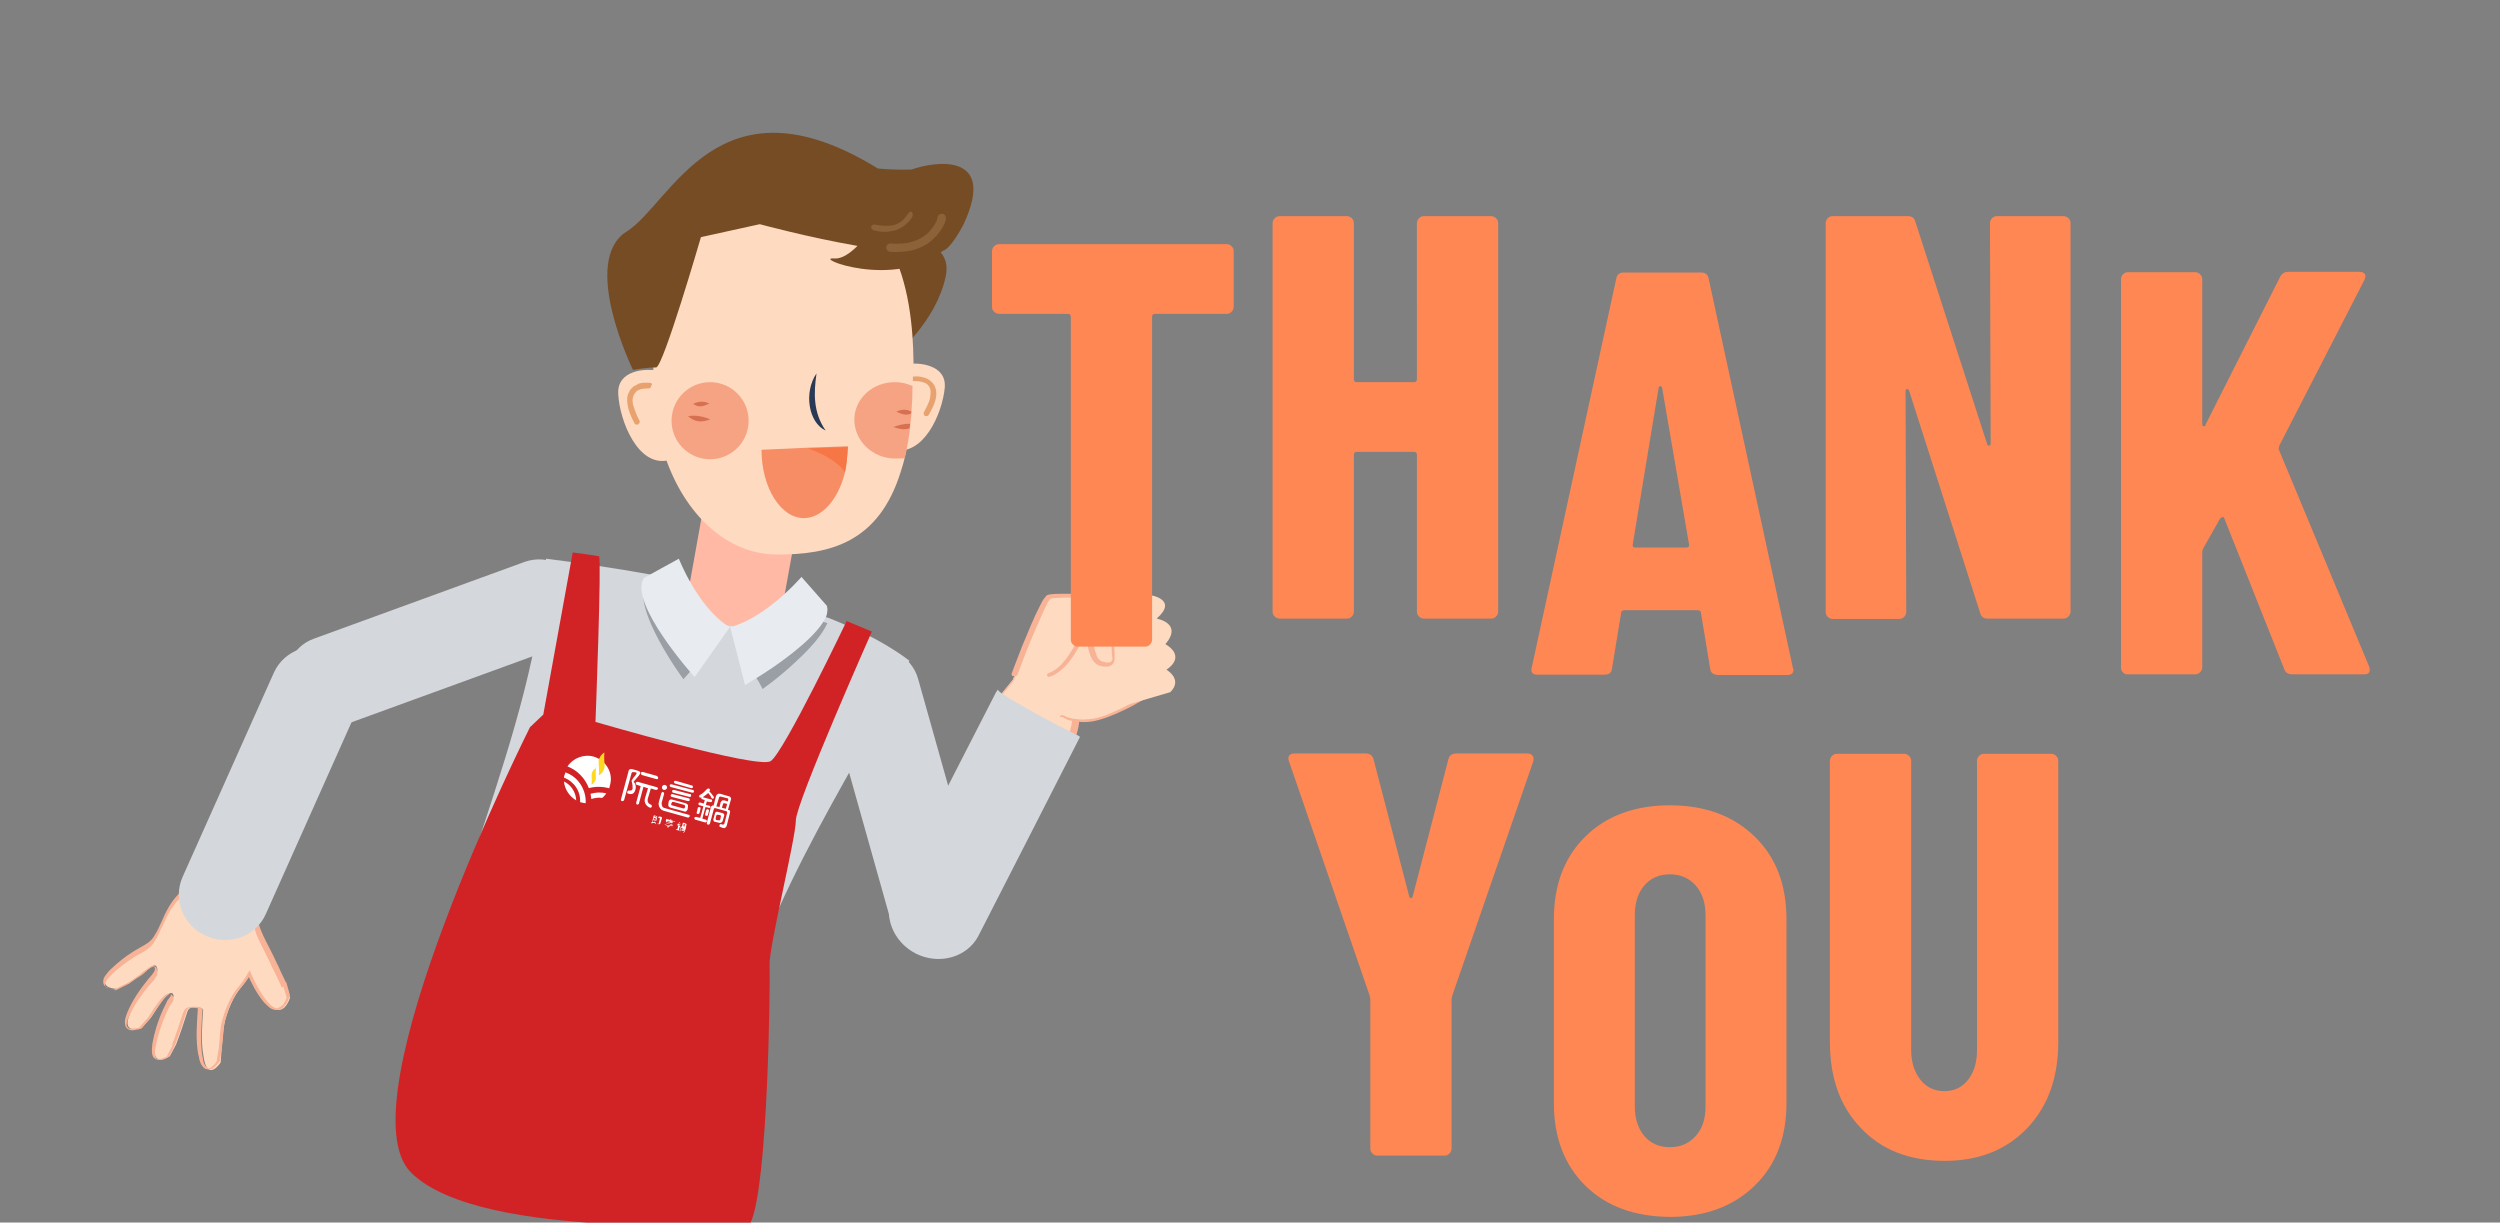 <?xml version="1.0" encoding="utf-8"?>
<!-- Generator: Adobe Illustrator 21.1.0, SVG Export Plug-In . SVG Version: 6.00 Build 0)  -->
<svg version="1.1" id="圖層_1" xmlns="http://www.w3.org/2000/svg" xmlns:xlink="http://www.w3.org/1999/xlink" x="0px" y="0px"
	 viewBox="0 0 713.7 349" style="enable-background:new 0 0 713.7 349;" xml:space="preserve">
<rect x="0" y="0" width="713.7" height="349" fill="#808080" stroke="none"/>
<style type="text/css">
	.st0{fill:#FDDAC0;}
	.st1{fill:#F8B295;}
	.st2{fill:#D4D7DB;}
	.st3{fill:#E8A26F;}
	.st4{fill:#FFB9A4;}
	.st5{fill:#B9BCC1;}
	.st6{fill:#9A9FA6;}
	.st7{fill:#981A1C;}
	.st8{fill:#B9887C;}
	.st9{fill:#E8EBF0;}
	.st10{fill:#754C24;}
	.st11{fill:#F6A383;}
	.st12{fill:#D67051;}
	.st13{fill:#F68D65;}
	.st14{fill:#F67645;}
	.st15{fill:#8C6239;}
	.st16{fill:#2A3954;}
	.st17{fill:#D12325;}
	.st18{display:none;fill:#FDA625;}
	.st19{fill:#FF8754;}
	.st20{fill:#FFFFFF;}
	.st21{fill:#FED821;}
</style>
<g id="栝鍣_1">
</g>
<g id="栝鍣_2">
</g>
<g>
	<g>
		<path class="st0" d="M81.4,281.1c-0.8-1.7-1.6-3.2-2.3-4.9c-0.7-1.3-1.2-2.6-1.9-3.9c-1-2-2.3-4.3-3.1-6.5c-0.9-2.3-1-4.8-2.2-6.9
			c-1.7-3-4.1-5.6-4.1-5.6c-2.5-2.5-6.5-3.1-9.6-2.1c-3.5,1.1-6.4,3.5-8.5,6.3c-2.3,3.1-3.4,7-5.5,10.3c-1.5,2.2-3.7,2.9-5.7,4.3
			c-2.5,1.5-4.9,3.2-6.8,5.3c-4.7,4.8,1.6,4.9,1.6,4.9l3.5-1.7c1.2-0.9,2.5-1.8,3.8-2.6c0.7-0.4,3-2.9,3.9-2.3
			c0.1,0.1,0.2,0.2,0.2,0.3c0.9,1.7-1.1,3.2-2,4.5c-2.2,2.7-4.4,5.7-5.6,8.9c-2.7,6.3,3.4,4,3.4,4l2.5-2.8c0.8-0.9,5.4-9.3,6.5-6.6
			c0.3,0.7-0.7,1.6-1,2.2c-0.4,0.9-0.8,1.7-1.2,2.5c-1.3,3.1-2.6,6.4-3.1,9.7c-1,6.7,4.3,3.1,4.3,3.1l1.8-3.4
			c1.2-3.1,2.2-6.2,3.2-9.3c0.3-0.9,1-1.2,1.9-1.3c0.3,0,2.2,0.1,2.5,0.6c0,0.1,0,0.1,0.1,0.2c-0.3,4.5-0.7,8.8,0.1,13.3
			c1.1,7.6,4.9,1.7,4.9,1.7l0.3-4.3c0.3-2.6,0.3-5.1,1-7.8c0.9-3.2,2.3-6.7,4.5-9.3c0.9-1.1,1.8-2.3,2.7-3.8
			c1.1,2.7,2.7,5.7,4.8,8.2c4.6,5.3,6.5-1.5,6.5-1.5L81.4,281.1z"/>
		<path class="st1" d="M81.4,281.1l0.4-0.3c-0.8-1.7-1.6-3.2-2.3-4.9c-0.7-1.3-1.2-2.6-1.9-3.9c-1-2.1-2.3-4.3-3.1-6.4
			c-0.4-1-0.8-2.2-1-3.5c-0.2-1.2-0.7-2.3-1.2-3.6c-0.9-1.6-1.9-3-2.8-4c-0.4-0.6-0.8-0.9-1.1-1.2c-0.2-0.2-0.2-0.3-0.3-0.3v-0.1
			l0,0l0,0l0,0l0,0l0,0l-0.3,0.3l0.3-0.3c-1.1-1.2-2.6-1.9-4.1-2.3c-1.6-0.4-3.2-0.4-4.7-0.2c-0.4,0-0.9,0.2-1.3,0.3
			c-3.6,1.1-6.5,3.6-8.7,6.5c-1.2,1.7-2.1,3.4-2.8,5.1c-0.8,1.8-1.6,3.6-2.6,5.1c-0.6,1-1.5,1.7-2.5,2.3c-1,0.6-2,1.1-3.1,1.8
			c-2.5,1.5-4.8,3.4-6.9,5.4c-0.7,0.7-1.2,1.5-1.6,2c-0.3,0.6-0.4,1.2-0.3,1.7c0.1,0.6,0.4,1,0.9,1.2c0.6,0.4,1.3,0.7,1.9,0.7
			c0.6,0,1.1,0.1,1.1,0.1h-0.1l3.6-1.8l0,0c1.2-0.9,2.5-1.8,3.8-2.6c0.2-0.2,0.3-0.3,0.7-0.6c0.3-0.3,0.8-0.8,1.3-1.1
			c0.2-0.2,0.4-0.3,0.7-0.4c0.2-0.1,0.4-0.1,0.6-0.2h0.1l0,0l0,0l0,0l0,0l0,0l0,0l0,0c0,0,0,0,0,0.1s0.1,0.3,0.1,0.4
			c0.1,0.2,0,0.4-0.1,0.8c-0.1,0.3-0.6,0.9-0.9,1.3s-0.8,0.9-1.1,1.3c-2.2,2.7-4.3,5.8-5.7,9.1c-0.6,1.5-0.9,2.6-0.7,3.4
			c0,0.4,0.2,0.9,0.4,1.1c0.3,0.4,0.9,0.7,1.3,0.7c0.4,0.1,1,0,1.3-0.1c0.7-0.1,1.2-0.2,1.3-0.3h0.3l2.6-3l0,0
			c0.1-0.1,0.2-0.3,0.4-0.6c0.6-0.9,1.5-2.3,2.6-3.8c0.4-0.8,1-1.3,1.5-1.8c0.3-0.2,0.4-0.3,0.7-0.6c0.2-0.2,0.3-0.2,0.4-0.2
			c0.1,0,0.1,0,0.1,0s0,0.1,0.2,0.2v0.1c0,0,0,0.1,0,0.2c-0.1,0.1-0.2,0.4-0.4,0.6c-0.1,0.3-0.4,0.4-0.6,0.8
			c-0.4,0.9-0.8,1.7-1.2,2.5c-1.5,3.2-2.5,6.5-3.1,9.8l0,0c-0.1,1.1-0.2,1.9-0.1,2.7c0,0.4,0.2,0.8,0.3,1.1c0.3,0.4,0.7,0.7,1.1,0.8
			c0.3,0.1,0.9,0.1,1.2,0.1c0.7-0.1,1.2-0.3,1.6-0.6c0.4-0.2,0.7-0.4,0.7-0.4l0,0l1.8-3.6l0,0c1.2-3.1,2.2-6.2,3.2-9.4
			c0.1-0.3,0.2-0.6,0.4-0.6c0.2-0.2,0.4-0.2,0.7-0.3c0.1,0,0.2-0.1,0.3,0c0.1,0,0.2,0,0.4,0c0.3,0,0.8,0.1,1.1,0.1
			c0.1,0.1,0.2,0,0.3,0.1l0,0l0,0l0.1-0.1h-0.1l0,0l0.1-0.1h-0.1l0.2-0.2l-0.2,0.1v0.1l0.2-0.2l-0.2,0.1l0.2-0.1l-0.2,0.1v0.1
			l0.2-0.1l-0.2,0.1h0.1h-0.1l0,0h0.1h-0.1l0,0l0,0c-0.3,4.5-0.7,8.9,0.1,13.4c0,0.1,0,0.1,0.1,0.2c0.2,1.6,0.7,2.7,1.2,3.2
			c0.2,0.3,0.6,0.6,0.9,0.7c0.3,0.1,0.7,0.1,1,0.1c0.4,0,0.9-0.2,1.1-0.4c0.4-0.3,0.9-0.8,1.2-1.2c0.3-0.3,0.6-0.7,0.6-0.7l0.1-0.1
			l0.6-4.4c0.4-2.7,0.3-5.3,1-7.8c0.9-3.1,2.2-6.5,4.5-8.9l0,0c1-1.1,1.9-2.5,2.7-3.9l-0.4-0.2l-0.6,0.2c1.1,2.7,2.7,5.8,4.8,8.3
			c0.8,0.8,1.5,1.5,2.1,1.8c0.7,0.3,1.3,0.4,1.9,0.3c0.7-0.1,1.2-0.3,1.6-0.9c0.7-0.6,1.1-1.3,1.3-2c0.3-0.6,0.3-1.1,0.4-1.1
			l0.1-0.1l-1.1-3.9l0,0L81.4,281.1l-0.6,0.2l1.1,3.7l0.6-0.2l-0.6-0.2l0,0c0,0.1-0.2,0.8-0.7,1.6c-0.2,0.4-0.4,0.8-0.9,1
			c-0.2,0.3-0.7,0.4-1,0.6s-0.7,0-1.2-0.3c-0.6-0.3-1-0.7-1.8-1.6c-1.9-2.3-3.5-5.4-4.6-7.9l-0.4-1l-0.6,1c-0.8,1.3-1.7,2.7-2.6,3.7
			l0.3,0.3l-0.3-0.3c-2.3,2.7-3.7,6.2-4.6,9.4c-0.8,2.7-0.7,5.3-1,7.9l-0.7,4.3l0.4,0.1l-0.4-0.3l0,0c-0.1,0.1-0.4,0.6-0.8,1
			c-0.2,0.2-0.4,0.3-0.7,0.6c-0.2,0.2-0.4,0.3-0.6,0.3s-0.2,0-0.3,0c-0.1-0.1-0.4-0.3-0.8-0.8s-0.6-1.2-0.7-2.3c0-0.1,0-0.1-0.1-0.2
			c-0.7-4.3-0.3-8.7,0-13.2c0-0.1,0.1-0.1,0-0.3c0-0.1,0-0.1-0.1-0.2c-0.1-0.2-0.2-0.3-0.3-0.3c-0.2-0.2-0.4-0.2-0.7-0.2
			c-0.3-0.1-0.8-0.1-1.1-0.1s-0.6,0-0.8,0c-0.1,0-0.3,0-0.6,0.1c-0.4,0-0.9,0.2-1.1,0.4c-0.4,0.2-0.6,0.7-0.8,1.2
			c-1,3.1-2.1,6.3-3.2,9.3l0.6,0.2l-0.4-0.2l-1.8,3.4l0.4,0.2l-0.2-0.4l0,0c0,0-0.3,0.2-0.7,0.3c-0.4,0.2-0.8,0.3-1.2,0.4
			c-0.4,0-0.7,0-1,0c-0.1-0.1-0.2-0.2-0.3-0.3c-0.1-0.2-0.1-0.4-0.2-0.8c-0.1-0.6-0.1-1.2,0.1-2.2l0,0c0.6-3.4,1.7-6.6,3-9.6
			c0.3-0.8,0.8-1.7,1.1-2.3c0.1-0.1,0.2-0.2,0.2-0.3c0.2-0.2,0.4-0.4,0.6-0.8c0.1-0.1,0.1-0.3,0.2-0.6c0.1-0.1,0.1-0.3,0-0.6
			c0-0.1-0.1-0.2-0.1-0.3c-0.1-0.3-0.3-0.4-0.6-0.7c-0.3-0.1-0.6-0.2-0.8-0.1c-0.3,0.1-0.7,0.2-0.9,0.4c-0.4,0.3-1.1,1-1.6,1.7
			c-0.8,1-1.6,2.1-2.2,3.2c-0.3,0.4-0.7,0.9-0.9,1.3c-0.1,0.1-0.2,0.3-0.3,0.4s-0.2,0.2-0.2,0.2l0,0l-2.5,2.8l0.3,0.3l-0.2-0.6l0,0
			c-0.1,0-0.6,0.2-1.1,0.2c-0.4,0-1,0.1-1.5,0c-0.2,0-0.3-0.1-0.4-0.3c-0.1-0.1-0.2-0.3-0.3-0.4c-0.1-0.6,0-1.5,0.7-2.8
			c1.3-3.1,3.4-6,5.6-8.7c0.3-0.4,1-1,1.6-1.8c0.2-0.3,0.4-0.8,0.7-1.1c0.1-0.3,0.2-0.9,0.1-1.3c-0.1-0.2-0.1-0.4-0.2-0.8
			c0-0.1-0.2-0.3-0.3-0.4s-0.3-0.1-0.4-0.2c-0.1-0.1-0.2,0-0.4,0c-0.3,0.1-0.8,0.2-1,0.4c-0.4,0.3-1.1,0.7-1.6,1.1
			c-0.2,0.2-0.4,0.3-0.7,0.6c-0.2,0.2-0.3,0.2-0.3,0.3c-1.2,0.9-2.5,1.8-3.8,2.6l0.2,0.4l-0.3-0.4l-3.5,1.7l0.3,0.4v-0.4l0,0
			c-0.1,0-0.8,0-1.5-0.2c-0.3-0.1-0.7-0.2-1-0.4c-0.3-0.1-0.3-0.3-0.4-0.6s-0.1-0.6,0.2-1c0.2-0.4,0.7-1,1.3-1.7
			c1.9-2,4.4-3.8,6.7-5.3c1-0.7,2.1-1.1,3.1-1.8c1-0.7,2-1.3,2.8-2.7c1.1-1.7,1.8-3.6,2.7-5.3c0.8-1.8,1.6-3.5,2.8-5
			c2-2.8,4.8-5.1,8.2-6c0.3-0.1,0.8-0.2,1.2-0.2c1.3-0.2,2.9-0.2,4.3,0.1c1.5,0.3,2.7,1,3.6,2l0,0l0,0l0.3-0.3l-0.3,0.3l0,0l0.3-0.3
			l-0.3,0.3l0,0c0.2,0.2,2.5,2.6,4.1,5.5c0.6,1,0.9,2.1,1.2,3.2c0.3,1.1,0.6,2.5,1,3.6c0.9,2.3,2.1,4.4,3.1,6.5
			c0.7,1.3,1.2,2.6,1.9,3.9c0.8,1.7,1.6,3.2,2.3,4.9L81.4,281.1l-0.6,0.2L81.4,281.1z"/>
		<path class="st2" d="M259.6,188.6c-4.3-3.2-9.3-6.2-14.9-8.7c-2.5-1.2-5.3-2.3-7.9-3.4c-0.3-0.1-0.8-0.3-1.2-0.4
			c-0.2,0-0.4-0.2-0.7-0.2c-0.6-0.2-1.1-0.3-1.6-0.6c-0.3-0.1-0.7-0.2-1.1-0.3c-0.4-0.2-0.9-0.3-1.3-0.6c-0.1,0-0.1-0.1-0.2,0
			c-2-0.7-2.6-0.9-4.6-1.5c-0.2,0-0.3-0.1-0.7-0.1c-0.1,0-0.1-0.1-0.2,0c-0.2,0-0.3-0.1-0.7-0.1c-2.3-0.7-4.8-1.3-7.2-2
			c-0.1-0.1-0.3-0.1-0.6-0.2c-0.9-0.2-1.7-0.4-2.6-0.6c-0.8-0.2-1.6-0.4-2.3-0.6c-0.7-0.1-1.5-0.3-2-0.6c-0.9-0.2-1.9-0.4-2.8-0.7
			c-0.7-0.1-1.1-0.3-1.8-0.3c-1-0.2-2-0.6-3-0.7c-0.4-0.1-1.1-0.2-1.7-0.3c-1-0.2-2.1-0.4-3.1-0.7c-0.4-0.1-1.1-0.2-1.7-0.3
			c-1-0.1-2-0.4-3-0.6c-0.7-0.1-1.2-0.2-1.9-0.3c-0.4-0.1-1-0.2-1.7-0.3c-1-0.1-2-0.3-2.9-0.4l0,0c-11.1-2-21.6-3.5-30.3-4.6
			c-2.9,50.7-31.8,100.2-36.6,150.8c30.8-1.7,56,29.8,86.8,25.7c-5.8-44.3,25.1-95.2,41.8-125.2C251.3,204,255.4,196.9,259.6,188.6"
			/>
		<path class="st0" d="M261.2,103.8c0,0,9.2-0.2,8.5,7s-6,19.6-14.8,17.6c0,0-0.6-1.1,0.1-1.9c0.7-0.9,4.4-22.7,4.4-22.7H261.2z"/>
		<path class="st3" d="M260.8,108.8l-0.1-0.2L260.8,108.8L260.8,108.8l-0.1-0.2L260.8,108.8c0,0,1.1-0.1,2.3,0.2
			c0.6,0.2,1.1,0.3,1.6,0.7c0.3,0.3,0.8,0.8,0.9,1.5c0.1,0.6,0.1,1.3-0.1,2.5c-0.2,1-0.8,2.2-1.7,3.9c-0.2,0.4-0.1,0.9,0.2,1.1
			c0.4,0.2,0.9,0.1,1.1-0.2c0.9-1.6,1.6-3,1.9-4.1s0.4-2.2,0.2-3.1c-0.2-1.1-0.8-1.9-1.5-2.5c-1-0.9-2.2-1.1-3.2-1.3
			c-1-0.1-1.7,0-1.8,0c-0.4,0-0.8,0.4-0.8,1C260.1,108.5,260.4,108.8,260.8,108.8L260.8,108.8z"/>
		<polyline class="st4" points="195.1,176.6 222,180.7 228.1,147.2 201.1,143.2 195.1,176.6 		"/>
		<path class="st5" d="M192.7,162.5l-4,1.8c0.1,0,0.2,0,0.3,0c0.4,0.1,1,0.1,1.7,0.3c0.7,0.1,1.2,0.2,1.9,0.3c0.4,0.1,1,0.1,1.5,0.2
			C193.3,163.7,192.7,162.5,192.7,162.5"/>
		<path class="st6" d="M188.7,164.3l-4.3,1.9c-4.4,7.3,10.7,27.7,10.7,27.7l4-4.5l-0.2-1.1l5.5-4.7l1.9-2.1l0,0
			c-1.6-1-2.9-2.3-4.3-3.8l-6.9-1l1.3-6.9c-1-1.7-1.8-3.2-2.3-4.5c-0.4-0.1-1-0.1-1.5-0.2c-0.7-0.1-1.2-0.2-1.9-0.3
			c-0.4-0.1-1-0.2-1.7-0.3C188.9,164.3,188.8,164.3,188.7,164.3"/>
		<polyline class="st7" points="204.5,183.7 199,188.4 199.2,189.5 204.5,183.7 		"/>
		<path class="st6" d="M207.4,180.3l-1,1.1l0,0C206.6,181.4,207,180.9,207.4,180.3 M208.4,179.1c-0.2,0.1-0.6,0.7-1,1.1l0,0
			L208.4,179.1C208.5,179,208.5,179,208.4,179.1"/>
		<path class="st8" d="M196.4,169.7l-1.3,6.9l6.9,1C199.8,175.1,197.9,172.3,196.4,169.7"/>
		<path class="st9" d="M193.8,159.5c0,0,5.1,13.1,13.5,18.9c0.3,0.2,0.8,0.4,1.1,0.6l-10.1,14.3c0,0-19-21.1-14.5-28.3L193.8,159.5z
			"/>
		<path class="st5" d="M230.4,168.2c0,0-1.8,2.1-4.6,4.7c0.1,0,0.1,0.1,0.2,0c2.1,0.7,2.7,0.8,4.6,1.5c0.1,0,0.1,0.1,0.2,0
			c0.4,0.2,0.9,0.3,1.3,0.6c0.3,0.1,0.7,0.2,1.1,0.3c0.6,0.2,1.1,0.3,1.6,0.6c0.2,0,0.4,0.2,0.7,0.2l0.1,0.1c0.4-1,0.6-1.8,0.6-2.7
			L230.4,168.2"/>
		<path class="st6" d="M225.8,172.9c-0.4,0.3-0.9,0.8-1.3,1.2c-0.4,0.3-0.9,0.8-1.5,1.2l-1,5.3l-5.5-0.8c-1.3,0.8-2.8,1.5-4.3,1.9
			h0.2l2.8,10.5l0,0l0.7,1.3l0.6,0.9l1.2,2.3c0,0,5-3.5,9.8-8.1c3.7-3.4,7.2-7.3,8.7-10.7c-0.3-0.1-0.8-0.3-1.2-0.4
			c0.3-0.4,0.6-1,0.7-1.5l-0.1-0.1c-0.2,0-0.4-0.2-0.7-0.2c-0.6-0.2-1.1-0.3-1.6-0.6c-0.3-0.1-0.7-0.2-1.1-0.3
			c-0.4-0.2-0.9-0.3-1.3-0.6c-0.1,0-0.1-0.1-0.2,0c-2-0.7-2.6-0.9-4.6-1.5C226,172.9,225.8,172.9,225.8,172.9"/>
		<path class="st7" d="M212.3,181.8c-0.3,0.1-0.7,0.2-1.1,0.3c-0.2,0.1-0.4,0.1-0.7,0.2c-0.2,0.1-0.3,0-0.6,0.1l5.4,10.1l0,0
			l-2.8-10.5L212.3,181.8"/>
		<path class="st8" d="M222.9,175.3c-2,1.6-4.1,3.1-6.5,4.5l5.5,0.8L222.9,175.3"/>
		<path class="st9" d="M235,177.6c-3.7,5.8-13.8,12.8-19.1,16c-2,1.2-3.2,2-3.2,2l-4.3-16.8c0.4,0.1,0.8,0,1.2-0.1
			c3.7-1.2,7.4-3.5,10.5-5.9c5.1-3.9,8.7-8.1,8.7-8.1l7.3,8.3c0,0.1,0.1,0.3,0,0.4C236.4,174.8,235.9,176.3,235,177.6z"/>
		<path class="st10" d="M251.7,68.5c0,0,20.9-2.6,18.3,10.3c-2.6,12.8-14.2,22.4-14.2,22.4L251.7,68.5z"/>
		<path class="st0" d="M260.6,107.3c0,1,0,2,0,2.9c-0.1,2.7-0.1,5-0.3,7.3c-0.1,0.1,0,0.3-0.1,0.4c-0.1,1-0.2,1.9-0.3,2.9
			c0,0.3,0,0.6-0.1,0.9c0,0.1,0,0.2,0,0.3c-0.4,3.1-0.9,5.9-1.5,8.5c-0.3,1.5-0.7,2.7-1.1,4c-6.3,20.5-20.4,23.9-35.6,23.8
			c-14.1-0.1-26.1-11.4-31.7-27.9c-1.7-4.9-2.9-10.3-3.2-16c-0.2-2.8-0.3-5.7-0.2-8.6c1.1-28.7,18.6-51.9,39.2-51.7
			c33.4,0.3,35.2,35.7,35.1,52.5C260.5,107.1,260.6,107.2,260.6,107.3z"/>
		<path class="st11" d="M260.2,117.5c0.2-2.3,0.3-4.7,0.3-7.3c-1.6-0.7-3.2-1.1-4.9-1.1c-6.4-0.1-11.7,4.7-11.7,10.7
			s5.1,11,11.5,11.1c0.7,0,2.1,0,2.9-0.1c0.6-2.6,1.1-5.5,1.5-8.5c0-0.1,0-0.2,0-0.3c0-0.2,0-0.6,0.1-0.9c0.1-1,0.2-1.9,0.3-2.9
			V117.5z"/>
		<path class="st12" d="M259.8,121c0,0.3,0,0.6-0.1,0.9c0,0.1,0,0.2,0,0.3c-1.6,0.7-3.1,0.2-4.7-0.3
			C256.5,121.4,258.1,120.9,259.8,121z"/>
		<path class="st12" d="M260.2,117.5c-1.2-0.6-2.5-0.8-4.3,0c1.7,0.9,3,1.1,4.1,0.6L260.2,117.5z"/>
		<path class="st10" d="M260.2,48.4c-3.2,0.1-6.6,0-9.6-0.3c-45.6-28.1-58.9,10-71.7,18c-13.4,8.4,1.8,39.5,1.8,39.5
			s4.6-0.8,6.6-0.7c2,0,12.8-37.2,12.8-37.2l16.8-3.7c0,0,14,3.8,27.9,6.2c-2.2,2.2-4.5,3.7-6.5,3.6c-7-0.6,17,9.1,30.9-2.2
			c2.1-0.6,5.1-6,5.9-7.6C284.7,43.4,267,46,260.2,48.4z"/>
		<path class="st13" d="M241.2,134.9c-1.8,7.4-6.3,12.8-11.4,13c-6.7,0.3-12.4-8.5-12.4-19.5l13.3-0.6l11.4-0.4
			C241.9,130.1,241.7,132.7,241.2,134.9z"/>
		<path class="st14" d="M241.2,134.9c-1.9-3.2-6.8-5.6-10.6-6.9l11.4-0.4C241.9,130.1,241.7,132.7,241.2,134.9z"/>
		<path class="st15" d="M267.6,62.1l0.7,0.1L267.6,62.1L267.6,62.1l0.7,0.1L267.6,62.1c0,0,0,0.1,0,0.2c-0.1,0.7-0.8,2.1-2.1,3.6
			c-1.3,1.5-3.5,2.9-6.7,3.5c-1.2,0.1-2.8,0.3-4.5,0.1c-0.7,0-1.2,0.4-1.3,1.1c0,0.7,0.4,1.2,1.1,1.3c1.9,0.1,3.6,0,5-0.2
			c2.2-0.3,4-1.1,5.5-2c2.1-1.5,3.5-3.1,4.4-4.6c0.8-1.5,1.1-2.5,1-2.6c0.1-0.7-0.2-1.3-0.9-1.5C268.3,61,267.7,61.4,267.6,62.1
			L267.6,62.1z"/>
		<path class="st15" d="M259.3,60.9l0.4,0.2L259.3,60.9L259.3,60.9l0.4,0.2L259.3,60.9L259.3,60.9c-0.1,0.1-0.6,0.9-1.3,1.7
			c-0.8,0.8-2,1.6-3.7,1.8c-1.2,0.1-2.7,0.1-4.6-0.3c-0.3-0.1-0.9,0.2-1,0.6c-0.1,0.3,0.2,0.9,0.6,1c2,0.6,3.7,0.6,5.1,0.3
			c2.2-0.3,3.8-1.5,4.8-2.5s1.5-1.9,1.3-2c0.2-0.4,0-0.8-0.3-1.1C260,60.3,259.6,60.5,259.3,60.9L259.3,60.9z"/>
		
			<ellipse transform="matrix(1.301253e-02 -1 1 1.301253e-02 79.977 321.24)" class="st11" cx="202.7" cy="120.1" rx="11" ry="11"/>
		<path class="st12" d="M202.8,119.7c-1.9-0.7-3.8-1.3-6.4-0.9C198.7,120.8,200.7,120.5,202.8,119.7z"/>
		<path class="st12" d="M197.9,115.3c1.5,1.1,2.7,0.8,4.6-0.1C200.6,114.3,199.1,114.7,197.9,115.3z"/>
		<path class="st16" d="M233.1,106.6c-3.7,5.4-2.3,14.1,2.6,16.3C232.1,117.7,232.3,112.2,233.1,106.6z"/>
		<path class="st0" d="M185.2,105.6c0,0-9.2-0.4-8.7,7c0.4,7.5,5.6,20.8,14.3,18.8c0,0,0.6-1.1,0-2c-0.6-1-3.8-23.8-3.8-23.8
			L185.2,105.6z"/>
		<path class="st3" d="M185.6,109.3c0,0-1.1-0.1-2.3,0c-0.6,0.1-1.1,0.2-1.6,0.6c-0.8,0.3-1.7,1-2.1,2c-0.6,1-0.7,2.2-0.4,3.8
			c0.2,1.5,0.9,3.1,1.9,5.1c0.2,0.4,0.8,0.6,1.1,0.3c0.4-0.2,0.6-0.8,0.3-1.1c-1-1.9-1.5-3.6-1.8-4.6c-0.2-0.9-0.1-1.5,0-2
			c0.2-0.8,0.6-1.2,1-1.7c0.4-0.3,1.1-0.6,1.7-0.7c0.4,0,1-0.1,1.2-0.1c0.1,0,0.3,0,0.3,0h0.1l0,0l0,0v-0.3v0.3l0,0v-0.3v0.3
			c0.4,0.1,0.9-0.2,0.9-0.8C186.4,109.7,186,109.3,185.6,109.3L185.6,109.3z"/>
		<path class="st2" d="M236.9,201l17.3,61.5c1.9,6.7,9.1,10.5,16,8.5s11.1-9.1,9.2-15.7l-17.3-61.5c-1.9-6.7-9.1-10.5-16-8.5
			C239.3,187.3,235.1,194.3,236.9,201"/>
		<path class="st2" d="M149.8,160.4l-60.1,21.9c-6.6,2.3-9.8,9.8-7.3,16.6s9.7,10.3,16.3,7.9l60.1-21.9c6.6-2.3,9.8-9.8,7.3-16.6
			C163.6,161.6,156.3,158.1,149.8,160.4"/>
		<path class="st17" d="M163.5,157.7c0,0,6.6,0.9,7.5,1.1c0.8,0.3-1,47.3-1,47.3s46.2,13.5,50,11.2c3.8-2.5,21.7-40,21.7-40l7.2,3
			c0,0-21.7,48.9-21.7,53.9s-7.7,36.1-7.5,41.2c0.2,5-0.4,62.9-5.4,73.6c0,0-77.1,5.7-97-14.3c-19.8-20,34-127.1,34-127.1l3.8-3.6
			L163.5,157.7z"/>
		<path class="st2" d="M78.2,192l-26.1,58.4c-2.8,6.4,0.2,13.9,6.8,16.8s14.2,0.1,17-6.3l26.1-58.4c2.8-6.4-0.2-13.9-6.8-16.8
			C88.8,182.9,81.1,185.6,78.2,192"/>
		<path class="st0" d="M284.5,201.2c5.4,3.8,11.5,6.5,17.3,9.3c1.7,0.8,1.9,1.5,3.5,2.2l0.3-0.7c3.9-8.8,1-12.8-5.3-16.3
			c-6.2-3.7-7.3-10.3-11.2-1.6l-5.7,7C283.6,201.2,284.2,201.1,284.5,201.2z"/>
		<path class="st1" d="M284.5,201.2l-0.3,0.4c5.5,3.9,11.5,6.5,17.4,9.4c0.8,0.3,1.1,0.7,1.7,1c0.4,0.3,1,0.8,1.8,1.2l0.6,0.3
			l0.6-1.2c1.6-3.6,2.1-6.4,1.7-8.8c-0.3-1.8-1.2-3.4-2.3-4.7c-1.2-1.3-2.8-2.5-4.7-3.6c-2-1.1-3.5-2.7-4.7-3.9
			c-0.7-0.6-1.2-1.1-1.7-1.6c-0.3-0.1-0.6-0.4-0.9-0.4c-0.3-0.1-0.7-0.1-1,0s-0.7,0.2-0.9,0.4c-0.4,0.3-0.9,0.9-1.3,1.5
			c-0.4,0.8-0.9,1.6-1.3,2.7l0.6,0.2l-0.4-0.3l-6,7.5l0.4,0.3c0.1,0.1,0.2,0,0.3,0.1c0.1,0.1,0.2,0,0.3,0c0.1,0,0.3,0,0.4,0h0.1l0,0
			l0,0l0,0l0,0l0,0v-0.3l-0.1,0.3c0,0.1,0.1,0.1,0.1,0.1v-0.3l-0.1,0.3L284.5,201.2l0.3-0.4c-0.1-0.1-0.2,0-0.3-0.1
			c-0.1-0.1-0.2,0-0.3,0c-0.1,0-0.3,0-0.4,0h-0.1l0,0l0,0l0,0l0,0l0,0v0.3l0.1-0.3c0-0.1-0.1-0.1-0.1-0.1v0.3l0.1-0.3l-0.5,0.4
			l0.4,0.3l5.7-7v-0.1c0.6-1.5,1.2-2.5,1.7-3.1c0.2-0.3,0.4-0.4,0.6-0.7c0.2-0.2,0.4-0.2,0.4-0.3s0.2,0,0.4,0.1
			c0.3,0.1,0.7,0.3,1.1,0.7c0.7,0.6,1.5,1.5,2.3,2.3c1,0.9,2.1,1.9,3.5,2.7c1.9,1,3.5,2.2,4.5,3.4c1.1,1.2,1.9,2.5,2.1,4.1
			c0.3,2.1,0,4.6-1.7,8.1l-0.3,0.7l0.6,0.2l0.2-0.6c-0.8-0.3-1.1-0.7-1.7-1c-0.4-0.3-1-0.8-1.8-1.2c-5.8-2.9-12-5.5-17.3-9.3
			L284.5,201.2z"/>
		<path class="st0" d="M302.9,204.2c0.9-0.1,0.4,0.7,4.4,1.3c7.6,1.1,15.1-4.1,21.7-7.7c0,0,0.7-2.1,0.3-2.8c-0.1-0.7-2-0.8-2.3-0.8
			l-9.6-17.7l-6,1.8c-0.2,0.1-0.3,0.1-0.4,0.3c-2.7,1.3-4.5,3.6-6.8,5.5c-2.5,2.1-5.8,3.1-8.9,4.1c-1.2,0.3-2.5,0.4-3.7,0.6"/>
		<path class="st1" d="M303,204.7C303.1,204.7,303.1,204.7,303,204.7c0.1,0,0.2-0.1,0.3,0c0.1,0.1,0.6,0.3,1.1,0.6s1.5,0.4,2.7,0.7
			c1.8,0.2,3.4,0.2,5-0.1c3-0.6,5.9-1.8,8.8-3.2c2.9-1.3,5.6-3.1,8.3-4.5l0.2-0.1v-0.2c0,0,0.2-0.6,0.2-1.1c0-0.2,0.1-0.7,0.1-1
			s0-0.6,0-1v-0.1c-0.1-0.2-0.1-0.4-0.3-0.4c-0.2-0.2-0.4-0.3-0.8-0.4c-0.3-0.1-0.8-0.2-1.1-0.2c-0.3,0-0.6,0-0.8-0.1v0.6l0.4-0.3
			l-9.7-18.1l-6.5,2l0,0c-0.1,0-0.3,0.1-0.4,0.3c-2.8,1.5-4.7,3.8-6.9,5.6c-2.5,2-5.7,3.1-8.7,4.1c-0.4,0.1-0.9,0.2-1.3,0.3
			c-0.8,0.1-1.5,0.2-2.2,0.2c-0.3,0-0.4,0.3-0.6,0.7c0,0.3,0.3,0.4,0.7,0.6c0.8,0,1.6-0.1,2.3-0.3c0.4,0,1-0.2,1.5-0.3
			c3.1-0.9,6.5-2.1,9.2-4.3c2.3-1.9,4.3-4.1,6.8-5.4c0.1,0,0.3-0.1,0.4-0.3l-0.3-0.4l0.2,0.6l5.6-1.7l9.5,17.7h0.3
			c0.1,0,0.7,0,1.1,0.1c0.2,0,0.4,0.1,0.7,0.1l0.1,0.1l0,0h0.1h-0.1l0,0h0.1h-0.1l0,0c0,0.1,0,0.3,0,0.6c-0.1,0.3-0.2,0.9-0.3,1.2
			c0,0.2-0.1,0.3-0.1,0.4l-0.1,0.1l0,0l0.6,0.2l-0.3-0.4c-2.7,1.3-5.4,3-8.3,4.5c-2.9,1.3-5.6,2.7-8.5,3.1c-1.6,0.2-3.2,0.3-4.7,0.1
			c-1-0.1-1.7-0.3-2-0.4c-0.3-0.1-0.7-0.1-0.8-0.3c-0.3-0.1-0.4-0.2-0.7-0.3c-0.1-0.1-0.3-0.1-0.3-0.1c-0.1-0.1-0.3,0-0.4,0
			c-0.3,0-0.4,0.3-0.6,0.7C302.5,204.5,302.8,204.8,303,204.7L303,204.7z"/>
		<path class="st0" d="M328.4,169.9c0,0,8.1,1.2,1.8,6.7c0,0,7.6,1.3,2.5,7.3c0,0,6.2,3.2,0.3,7.3c0,0,4.8,2.7,1.1,6.4l-16,4.7
			c0,0-6.9-4,0.1-7.3l2.9-0.9l-3.1,0.2c0,0-6.5-1-2.5-5.3l5.4-1.8l-4.8,0.1c0,0-6-1.9-1.3-5.5l4.9-1.8l-5,0.8c0,0-6.2-2.6-0.7-6.2
			C319.6,171.2,328.4,169.9,328.4,169.9z"/>
		<path class="st0" d="M289.9,192.4c0,0,7.9-21.5,10-22.1c2-0.6,14.5-0.4,16.1,1.9c0.6,0.8,0.8,1.9,0.9,2.8c0.3,1.5,0.6,2.9,0.7,4.4
			c0.2,1.5,0.3,2.9,0.4,4.4c0.1,0.9,0.3,3.5,0.2,4.4c-0.1,1.5-1.6,1.7-2.6,1.7c-1.1-0.1-1.9-0.4-2.6-1.3c-0.9-1.1-1.8-4.7-1.9-6.2
			c-0.1-3-1.1-3.4-1.1-3.4s-4.1,11.9-10.5,13.5"/>
		<path class="st1" d="M290.5,192.6c0,0,0.1-0.3,0.3-0.9c0.8-2,2.7-7.3,4.8-12c1-2.3,2-4.6,2.8-6.3c0.4-0.9,0.8-1.6,1.1-2
			c0.1-0.3,0.3-0.4,0.4-0.4s0.1-0.1,0.1-0.1l0,0l0,0v-0.1v0.1l0,0v-0.1v0.1c0.1,0,0.2-0.1,0.3-0.1c0.7-0.1,2-0.1,3.4-0.2
			c2.2,0,5,0,7.4,0.4c1.1,0.2,2.2,0.3,3,0.7c0.3,0.1,0.8,0.2,1,0.4c0.3,0.1,0.4,0.3,0.4,0.4c0.4,0.7,0.7,1.7,0.8,2.6
			c0.2,0.6,0.2,1,0.2,1.6c0.2,0.9,0.2,1.8,0.4,2.7c0.2,1.5,0.3,2.9,0.4,4.4c0,0.4,0.1,1.3,0.1,2.2c0,0.4,0,0.8,0.1,1.2
			c0,0.3,0,0.7,0.1,0.9c0,0.3-0.2,0.6-0.3,0.7c-0.2,0.2-0.4,0.3-0.8,0.3c-0.2,0.1-0.6,0.1-0.8,0c-0.4-0.1-0.9-0.2-1.2-0.3
			c-0.3-0.1-0.6-0.4-1-0.8c-0.2-0.2-0.3-0.4-0.4-0.8c-0.4-1-0.9-2.8-1.1-4c0-0.4-0.1-0.8-0.1-1.1c0-0.4-0.1-0.9-0.2-1.3
			c-0.2-1-0.4-1.7-0.8-1.9c-0.2-0.4-0.6-0.6-0.7-0.6l-0.6-0.2l-0.2,0.6c0,0,0,0-0.1,0.1c-0.2,0.7-1.3,3.5-3.1,6.5
			c-0.9,1.5-1.9,3-3.1,4.3c-1.1,1.2-2.5,2.1-3.8,2.6c-0.3,0.1-0.4,0.3-0.4,0.6c0.1,0.3,0.3,0.4,0.6,0.4c1.8-0.4,3.2-1.7,4.6-3
			c1.9-2,3.6-4.8,4.6-7s1.7-3.9,1.7-3.9l-0.6-0.2l-0.2,0.6l0.1-0.3l-0.1,0.3l0,0l0.1-0.3l-0.1,0.3l0,0l0,0l0,0l0,0l0,0
			c0,0,0.1,0.1,0.2,0.3c0.2,0.2,0.3,0.6,0.4,1.3c0.1,0.3,0.1,0.8,0.1,1.2c0,0.3,0.1,0.8,0.1,1.2c0.2,0.9,0.3,1.9,0.7,2.9
			c0.1,0.4,0.3,1,0.6,1.3c0.1,0.4,0.3,0.7,0.6,1c0.3,0.4,0.9,0.8,1.2,1c0.6,0.2,1.1,0.3,1.6,0.4c0.3,0,0.7,0,1.1,0s1-0.3,1.3-0.6
			s0.7-0.8,0.7-1.6c0-0.2,0-0.6,0-1.1c0-1.1-0.2-2.8-0.2-3.5c-0.1-1.5-0.2-3-0.4-4.5c-0.1-0.9-0.2-1.8-0.4-2.7
			c-0.1-0.6-0.2-1.1-0.3-1.7c-0.2-0.9-0.4-2-1.1-2.9c-0.2-0.4-0.7-0.7-1.2-0.9c-0.9-0.4-2.1-0.8-3.5-0.9c-2-0.3-4.4-0.4-6.5-0.4
			s-4,0-5,0.2c-0.1,0-0.3,0.1-0.4,0.1s-0.3,0.1-0.4,0.2c-0.2,0.2-0.3,0.3-0.6,0.7c-0.4,0.4-0.8,1.2-1.2,2c-1.6,3-3.6,7.9-5.3,12
			c-1.6,4.1-2.9,7.6-2.9,7.6c-0.1,0.3,0.1,0.6,0.3,0.7C290.2,193,290.4,192.9,290.5,192.6L290.5,192.6z"/>
		<path class="st2" d="M300.9,206.5c-2.5-1.3-4.8-2.6-7.3-3.9c0.6,0.3,1.1,0.6,1.7,0.9c-0.9-0.6-10.9-5.9-10.4-6.7
			c-0.2,0.4-0.6,0.8-0.8,1.3L255,254.9c-3.1,6.2-0.2,13.9,6.4,17.3c6.7,3.4,14.7,1.1,17.9-5c0,0,28.9-56.5,29-56.8
			c-0.2-0.4-1.6-0.9-2-1.1c-1.6-0.8-3-1.7-4.6-2.3C301.5,206.7,301.1,206.6,300.9,206.5z"/>
		<path class="st18" d="M403,102.7l36.2-6.6c1.6-0.2,2.6-1.8,2.3-3.4c-0.2-1.6-1.8-2.6-3.4-2.3L402,97c-1.6,0.2-2.6,1.8-2.3,3.4
			C399.9,101.9,401.4,102.9,403,102.7"/>
		<g>
			<path class="st19" d="M351.6,70.3c0.4,0.4,0.6,0.8,0.6,1.4v15.9c0,0.5-0.2,1-0.6,1.4c-0.4,0.4-0.8,0.6-1.4,0.6h-20.5
				c-0.5,0-0.8,0.3-0.8,0.8v92.2c0,0.5-0.2,1-0.6,1.4c-0.4,0.4-0.8,0.6-1.4,0.6h-19.2c-0.5,0-1-0.2-1.4-0.6
				c-0.4-0.4-0.6-0.8-0.6-1.4V90.4c0-0.5-0.3-0.8-0.8-0.8h-19.7c-0.5,0-1-0.2-1.4-0.6c-0.4-0.4-0.6-0.8-0.6-1.4V71.7
				c0-0.5,0.2-1,0.6-1.4c0.4-0.4,0.8-0.6,1.4-0.6h65C350.8,69.7,351.2,69.9,351.6,70.3z"/>
			<g>
				<path class="st19" d="M405.1,62.3c0.4-0.4,0.8-0.6,1.4-0.6h19.2c0.5,0,1,0.2,1.4,0.6c0.4,0.4,0.6,0.8,0.6,1.4v110.9
					c0,0.5-0.2,1-0.6,1.4c-0.4,0.4-0.8,0.6-1.4,0.6h-19.2c-0.5,0-1-0.2-1.4-0.6c-0.4-0.4-0.6-0.8-0.6-1.4v-44.8
					c0-0.5-0.3-0.8-0.8-0.8h-16.4c-0.5,0-0.8,0.3-0.8,0.8v44.8c0,0.5-0.2,1-0.6,1.4c-0.4,0.4-0.8,0.6-1.4,0.6h-19.2
					c-0.5,0-1-0.2-1.4-0.6c-0.4-0.4-0.6-0.8-0.6-1.4V63.7c0-0.5,0.2-1,0.6-1.4c0.4-0.4,0.8-0.6,1.4-0.6h19.2c0.5,0,1,0.2,1.4,0.6
					c0.4,0.4,0.6,0.8,0.6,1.4v44.6c0,0.5,0.3,0.8,0.8,0.8h16.4c0.5,0,0.8-0.3,0.8-0.8V63.7C404.5,63.2,404.7,62.7,405.1,62.3z"/>
				<circle class="st19" cx="374.5" cy="68.9" r="1.7"/>
				<circle class="st19" cx="416.3" cy="68.9" r="1.7"/>
			</g>
			<g>
				<path class="st19" d="M568.7,62.3c0.4-0.4,0.8-0.6,1.4-0.6h19c0.5,0,1,0.2,1.4,0.6c0.4,0.4,0.6,0.8,0.6,1.4v110.9
					c0,0.5-0.2,1-0.6,1.4c-0.4,0.4-0.8,0.6-1.4,0.6h-21.7c-1.1,0-1.8-0.5-2.1-1.6L545,111.5c-0.1-0.3-0.3-0.5-0.6-0.4
					c-0.3,0.1-0.4,0.2-0.4,0.6l0.2,63c0,0.5-0.2,1-0.6,1.4c-0.4,0.4-0.8,0.6-1.4,0.6h-19c-0.5,0-1-0.2-1.4-0.6
					c-0.4-0.4-0.6-0.8-0.6-1.4V63.7c0-0.5,0.2-1,0.6-1.4c0.4-0.4,0.8-0.6,1.4-0.6h21.5c1.1,0,1.8,0.5,2.1,1.6l20.5,63.5
					c0.1,0.3,0.3,0.5,0.6,0.4c0.3-0.1,0.4-0.2,0.4-0.6l-0.2-63C568.1,63.2,568.3,62.7,568.7,62.3z"/>
				<circle class="st19" cx="534.5" cy="68.9" r="1.7"/>
				<circle class="st19" cx="580.2" cy="68.9" r="1.7"/>
			</g>
			<g>
				<path class="st19" d="M488.2,190.8l-2.6-15.8c0-0.5-0.3-0.8-1-0.8h-20.8c-0.7,0-1,0.3-1,0.8l-2.6,15.8c-0.1,1.2-0.8,1.8-2.1,1.8
					h-19.2c-1.4,0-2-0.7-1.6-2.1l24.1-110.9c0.2-1.2,0.9-1.8,2.1-1.8h22.2c1.2,0,1.9,0.6,2.1,1.8l24,110.9l0.2,0.7
					c0,1-0.6,1.5-1.8,1.5h-19.7C489,192.6,488.3,192,488.2,190.8z M466.7,156.3h14.8c0.5,0,0.8-0.3,0.7-0.8l-7.7-44.8
					c-0.1-0.3-0.3-0.5-0.5-0.5c-0.2,0-0.4,0.2-0.5,0.5l-7.4,44.8C466,156,466.3,156.3,466.7,156.3z"/>
				<circle class="st19" cx="474.5" cy="86.8" r="1.7"/>
			</g>
			<g>
				<path class="st19" d="M606.1,192c-0.4-0.4-0.6-0.8-0.6-1.4V79.7c0-0.5,0.2-1,0.6-1.4c0.4-0.4,0.8-0.6,1.4-0.6h19.2
					c0.5,0,1,0.2,1.4,0.6c0.4,0.4,0.6,0.8,0.6,1.4V121c0,0.4,0.1,0.7,0.4,0.7c0.3,0.1,0.5-0.1,0.6-0.6l21.2-42
					c0.5-1,1.3-1.5,2.3-1.5h20.3c0.8,0,1.3,0.2,1.6,0.6c0.3,0.4,0.2,1-0.1,1.7l-24.3,47.3c-0.1,0.4-0.2,0.8-0.2,1l25.8,62
					c0.1,0.2,0.2,0.5,0.2,1c0,0.9-0.5,1.3-1.6,1.3h-20.5c-1.2,0-2-0.5-2.3-1.5l-17.1-43c-0.1-0.3-0.3-0.5-0.5-0.4
					c-0.2,0.1-0.4,0.2-0.7,0.4l-4.8,8.5c-0.2,0.4-0.3,0.8-0.3,1v33c0,0.5-0.2,1-0.6,1.4c-0.4,0.4-0.8,0.6-1.4,0.6h-19.2
					C606.9,192.6,606.5,192.4,606.1,192z"/>
				<circle class="st19" cx="617.5" cy="86.8" r="1.7"/>
				<circle class="st19" cx="660.4" cy="86.8" r="1.7"/>
			</g>
			<g>
				<path class="st19" d="M391.8,329.3c-0.4-0.4-0.6-0.8-0.6-1.4v-42.7l-0.2-1l-23-66.8c-0.1-0.2-0.2-0.5-0.2-0.8
					c0-1,0.6-1.5,1.8-1.5h20.2c1.2,0,2,0.5,2.3,1.6l10.2,39.2c0.1,0.3,0.3,0.5,0.5,0.5c0.2,0,0.4-0.2,0.5-0.5l10.2-39.2
					c0.3-1.1,1.1-1.6,2.3-1.6H436c0.7,0,1.1,0.2,1.5,0.6c0.3,0.4,0.4,1,0.2,1.7l-23.1,66.8l-0.2,1v42.7c0,0.5-0.2,1-0.6,1.4
					c-0.4,0.4-0.8,0.6-1.4,0.6h-19.2C392.6,329.9,392.2,329.7,391.8,329.3z"/>
				<circle class="st19" cx="382" cy="223.8" r="1.7"/>
				<circle class="st19" cx="424.2" cy="223.8" r="1.7"/>
			</g>
			<g>
				<path class="st19" d="M452.6,338.5c-6-5.9-9-13.8-9-23.6v-52.5c0-9.8,3-17.7,9-23.6c6-5.9,14.1-8.9,24.1-8.9
					c10.1,0,18.1,3,24.2,8.9c6.1,5.9,9.1,13.8,9.1,23.6v52.5c0,9.8-3,17.7-9.1,23.6c-6.1,5.9-14.1,8.9-24.2,8.9
					C466.6,347.3,458.6,344.4,452.6,338.5z M484.1,324.3c1.9-2.1,2.8-4.9,2.8-8.5v-54.5c0-3.5-0.9-6.3-2.8-8.5
					c-1.9-2.1-4.3-3.2-7.4-3.2c-3.1,0-5.5,1.1-7.3,3.2c-1.8,2.1-2.7,5-2.7,8.5v54.5c0,3.5,0.9,6.3,2.7,8.5c1.8,2.1,4.2,3.2,7.3,3.2
					C479.8,327.5,482.2,326.4,484.1,324.3z"/>
				<path class="st19" d="M531.3,322.1c-6-6.2-8.9-14.4-8.9-24.7v-80.2c0-0.5,0.2-1,0.6-1.4c0.4-0.4,0.8-0.6,1.4-0.6h19.2
					c0.5,0,1,0.2,1.4,0.6c0.4,0.4,0.6,0.8,0.6,1.4v82.5c0,3.5,0.9,6.3,2.6,8.5c1.7,2.2,4,3.3,6.9,3.3c2.8,0,5.1-1.1,6.8-3.3
					c1.7-2.2,2.5-5,2.5-8.5v-82.5c0-0.5,0.2-1,0.6-1.4c0.4-0.4,0.8-0.6,1.4-0.6h19.2c0.5,0,1,0.2,1.4,0.6c0.4,0.4,0.6,0.8,0.6,1.4
					v80.2c0,10.3-3,18.5-8.9,24.7c-6,6.2-13.8,9.3-23.5,9.3C545.1,331.4,537.2,328.3,531.3,322.1z"/>
				<circle class="st19" cx="476.8" cy="238.8" r="1.7"/>
			</g>
		</g>
	</g>
</g>
<g>
	<path class="st20" d="M186,234.7C186,234.6,186,234.6,186,234.7c0.1,0,0.1,0,0.2-0.1l0,0l0.4-1.7c0-0.1,0.1-0.1,0.1-0.1
		s0.1,0,0.2,0l0.6,0.2c0.1,0,0.1,0.1,0.1,0.1s0,0.1,0,0.2l-0.2,0.9c0,0.1-0.1,0.1-0.1,0.1c-0.1,0-0.1-0.1-0.2,0l-0.6-0.2l-0.2,0.6
		c0.2,0,0.5,0,0.6,0l-0.1-0.2l0,0l0,0c0-0.1,0.1-0.1,0.1,0c0,0,0,0.1,0.2,0.2c0.1,0.3,0.1,0.5,0.1,0.5c0,0.1-0.1,0.1-0.1,0
		s-0.1-0.1-0.2-0.2v-0.1c-0.2,0.1-0.5,0-0.7,0.1s-0.3,0-0.3,0C186,234.8,186,234.7,186,234.7z M187.5,233.2
		C187.5,233.1,187.5,233.1,187.5,233.2L187,233h-0.1v0.2l0.6,0.2V233.2L187.5,233.2z M187.3,233.9v-0.2l-0.6-0.2l-0.1,0.4l0.5,0.1
		C187.3,233.9,187.3,233.9,187.3,233.9z M187.4,235.3l0.6-2.1c0-0.1,0.1-0.1,0.1-0.1s0.1,0,0.2,0l0.5,0.1c0.1,0,0.1,0.1,0.1,0.1
		s0,0.1,0.1,0.2l-0.5,1.6c0,0.1-0.1,0.1-0.2,0.2c0,0-0.1,0-0.2,0h-0.2c-0.1,0-0.1-0.1-0.2-0.2c0-0.1,0.1-0.1,0.1,0l0.1,0.1
		c0.1,0,0.1,0,0.1,0l0.4-1.5c0-0.1,0-0.1,0-0.1l-0.4-0.1c-0.1,0-0.1,0-0.1,0L187.4,235.3c0,0.2-0.1,0.2-0.2,0.3
		C187.5,235.5,187.3,235.4,187.4,235.3z M192.2,236.1c0,0.1-0.1,0.1-0.1,0l-1-0.3v0.2c0,0.1-0.1,0.1-0.1,0.1s-0.1,0-0.2,0.1h-0.2
		c-0.1,0-0.1-0.1-0.2-0.2c0-0.1,0.1-0.1,0.2-0.1l0.1,0.1c0.1,0,0.1,0,0.1,0v-0.2l-1-0.3c-0.1,0-0.1-0.1,0-0.1c0,0,0-0.1,0.1,0
		s0,0,0.1,0l1,0.3c0-0.1,0-0.1,0.1-0.1s0.1,0,0.2-0.1l0.2-0.1c0.1,0.1,0.2,0,0.2,0l-1.5-0.4c-0.1,0-0.1-0.1,0-0.1
		c0-0.1,0.1-0.1,0.1,0l1.6,0.5c0.1,0,0.1,0.1,0.2,0.2l0,0c0,0,0,0.1-0.1,0.1h-0.1c-0.1-0.1-0.2,0.1-0.5,0c-0.1,0-0.1-0.1-0.2,0.1
		h-0.1L192.2,236.1C192.2,236,192.2,236,192.2,236.1z M190.2,233.8c0-0.1,0.1-0.1,0.1,0l1,0.3V234c0-0.1,0.1-0.1,0.2-0.1
		c0.1,0,0.1,0.1,0.2,0.2v0.1l1,0.3c0.1,0,0.1,0.1,0,0.1s-0.1,0.1-0.1,0l-2.2-0.6C190.1,233.9,190.1,233.9,190.2,233.8z M192,234.5
		c0.1,0,0.1,0.1,0.1,0.1s0,0.1-0.1,0.1v0.2c-0.1,0.1-0.1,0.1-0.3,0.1l-1.5-0.4c-0.1,0-0.1-0.1-0.1-0.1c0-0.1,0-0.1,0-0.2v-0.2
		c0.1-0.1,0.2-0.2,0.3-0.1L192,234.5L192,234.5z M191.9,234.8C191.9,234.8,191.9,234.7,191.9,234.8l-1.3-0.4h-0.1v0.1v0.1
		L191.9,234.8C191.9,234.9,191.9,234.9,191.9,234.8L191.9,234.8L191.9,234.8z M194.2,236.1H194l-0.2,0.8h0.2c0,0,0,0,0,0.1
		c0,0,0,0,0,0.1h-0.1c0,0-0.2,0-0.5-0.1l-0.4-0.1c-0.1,0-0.1-0.1,0-0.1c0-0.1,0.1,0,0.2-0.1h0.2l0.2-0.9h-0.2c-0.1,0-0.1-0.1,0-0.1
		c0-0.1,0.1-0.1,0.1,0h0.2v-0.2h-0.2c-0.1,0-0.1-0.1,0-0.1l0,0h-0.1c-0.1,0-0.1-0.1,0-0.1c0,0,0-0.1,0.1-0.1
		c0.2-0.2,0.4-0.3,0.5-0.5h0.1c0.1,0,0.1,0.1,0,0.1c0,0,0,0-0.1,0c0.2,0.2,0.2,0.3,0.2,0.3c0,0.1,0,0.1,0.1,0.2c0,0.1-0.1,0.1-0.1,0
		v-0.1c0,0-0.2-0.2-0.2-0.3c-0.1,0.1-0.3,0.2-0.4,0.3l0,0l0.6,0.2c0.1,0,0.1,0.1,0,0.1c0,0.1-0.1,0.1-0.1,0h-0.2v0.2h0.2
		c0.1,0,0.1,0.1,0,0.1C194.3,236.1,194.3,236.1,194.2,236.1z M193.5,236.5C193.4,236.6,193.4,236.6,193.5,236.5c0-0.1,0-0.1,0-0.1
		v-0.2c0-0.1,0.1-0.1,0.1,0c0.1,0,0.1,0.1,0,0.1l-0.1,0.4C193.5,236.5,193.5,236.5,193.5,236.5z M194.2,236.2c0.1,0,0.1,0.1,0,0.1
		v0.2c0,0.1-0.1,0.1-0.1,0s-0.1-0.1,0-0.1v-0.2H194.2z M195.8,236.4l-0.3,1c0,0.1-0.1,0.1-0.2,0.2c0,0-0.1,0-0.2,0.1l-0.1-0.1
		c-0.1,0-0.1-0.1,0-0.1c0-0.1,0.1-0.1,0.1,0h0.1c0.1,0,0.1,0,0.1,0l0.2-0.9c0-0.1,0-0.1,0-0.1l-0.9-0.2c-0.1,0-0.1,0-0.1,0l-0.3,1
		c0,0.1-0.1,0.1-0.1,0s-0.1-0.1,0-0.1l0.3-1.1c0-0.1,0-0.1,0.1-0.1s0.1,0,0.2-0.1l0.2-0.8c0-0.2,0.2-0.3,0.3-0.2l0.6,0.2
		c0.1,0,0.1,0.1,0.1,0.1s0,0.1,0.1,0.2l-0.2,0.8C195.9,236.2,195.9,236.3,195.8,236.4z M195.8,235.4
		C195.8,235.4,195.7,235.3,195.8,235.4l-0.5-0.2h-0.1l-0.1,0.7h0.2l0.1-0.4c0-0.1,0.1-0.1,0.1-0.1s0.1,0,0.2-0.1h0.2L195.8,235.4
		L195.8,235.4z M195,237.2l-0.4-0.1c-0.1,0-0.1,0-0.1-0.1s0-0.1,0.1-0.1l0.1-0.4c0.1-0.1,0.1-0.1,0.2-0.2l0.4,0.1
		c0.1,0,0.1,0.1,0.2,0.2l-0.1,0.4C195.2,237.2,195.1,237.2,195,237.2z M195.2,236.7C195.2,236.7,195.2,236.6,195.2,236.7l-0.3-0.2
		h-0.1v0.2v0.1h0.2h0.1L195.2,236.7z M195.6,235.7h-0.2h-0.1v0.2h0.2L195.6,235.7z"/>
	<path class="st20" d="M187.8,225.2c0,0.2-0.3,0.3-0.6,0.3l-1.4-0.4l-0.9,3c-0.1,0.7,0.1,1.3,0.9,1.6c0.2,0,0.3,0.3,0.3,0.5
		s-0.2,0.4-0.5,0.4c-1.1-0.4-1.8-1.5-1.5-2.6l0.9-3h-0.2l-1.1-0.4l-1.3,4.8c0,0.2-0.3,0.3-0.5,0.3s-0.3-0.3-0.3-0.5l1.3-4.8l-1-0.3
		c-0.4-0.1-0.4-0.3-0.4-0.6c0-0.2,0.3-0.3,0.6-0.3l5.3,1.5C187.8,224.8,187.9,225,187.8,225.2z M180.9,223.2c0-0.1,0.2-0.2,0.3-0.4
		c1-1.1,1.5-1.8,1.6-2c0.1-0.4-0.2-0.6-0.8-0.8l-1.4-0.4c-0.4-0.1-0.6-0.1-0.8,0c-0.2,0.2-0.4,0.3-0.4,0.7l-2.1,7.8
		c-0.1,0.4,0,0.6,0.3,0.6c0.2,0,0.5,0,0.6-0.4l2.1-7.6c0-0.2,0.3-0.3,0.5-0.3l0.7,0.1c0.2,0,0.3,0.2,0.2,0.3c0,0.1,0,0.2-0.2,0.4
		c-0.4,0.6-0.8,0.9-0.9,1.2c-0.2,0.3-0.3,0.4-0.3,0.5s0,0.2,0.1,0.4c0.2,0.7,0.2,1.3,0.2,1.8c-0.1,0.5-0.4,0.6-0.8,0.6
		c-0.4-0.1-0.7,0.1-0.7,0.3c-0.1,0.4,0,0.6,0.4,0.6c1,0.3,1.6-0.1,1.9-1.2c0.2-0.6,0.1-1.3-0.2-1.9
		C180.9,223.4,180.8,223.2,180.9,223.2z M183.4,221.3l3.9,1.1c0.4,0.1,0.6,0,0.6-0.3c0-0.2-0.1-0.4-0.4-0.6l-3.9-1.1
		c-0.4-0.1-0.6,0-0.6,0.3S183,221.2,183.4,221.3z M192.8,223.7l4.5,1.3c0.2,0,0.5,0,0.5-0.3c0-0.2,0-0.5-0.4-0.5l-4.5-1.3
		c-0.2,0-0.5,0-0.5,0.3C192.4,223.5,192.6,223.7,192.8,223.7z M190.9,228.8c0.2-0.5,0.5-0.7,1.1-0.5l3.7,1c0.6,0.2,0.8,0.5,0.7,1
		l-0.1,0.7c0,0.2-0.2,0.4-0.4,0.6c-0.2,0.2-0.4,0.1-0.7,0l-3.7-1c-0.6-0.2-0.8-0.5-0.7-1C190.8,229.4,190.9,228.8,190.9,228.8z
		 M191.6,229.5c0,0.2,0,0.3,0.2,0.4l3.3,0.9c0.2,0,0.3,0,0.4-0.2l0.1-0.4c0-0.2-0.1-0.2-0.2-0.4l-3.2-0.9c-0.2,0-0.3,0-0.4,0.2
		L191.6,229.5L191.6,229.5z M192.2,226.3l4.6,1.2c0.2,0,0.5,0,0.5-0.3s0-0.5-0.3-0.5l-4.6-1.2c-0.2,0-0.5,0-0.5,0.3
		C191.8,226.1,191.9,226.2,192.2,226.3z M191.8,227.5l4.6,1.2c0.2,0,0.5,0,0.5-0.3c0-0.2,0-0.5-0.3-0.5l-4.6-1.2
		c-0.2,0-0.5,0-0.5,0.3C191.4,227.3,191.6,227.5,191.8,227.5z M191.6,224.7l6,1.6c0.2,0,0.5,0,0.5-0.3c0-0.2,0-0.5-0.4-0.5l-6-1.6
		c-0.2,0-0.5,0-0.5,0.3S191.4,224.7,191.6,224.7z M205.3,234.9l-1.2-0.3c-0.2,0-0.4-0.2-0.4-0.3s-0.1-0.3,0-0.6l0.4-1.4
		c0.1-0.5,0.4-0.7,0.9-0.5l1.2,0.3c0.5,0.1,0.7,0.5,0.5,0.9l-0.4,1.4C206.1,234.8,205.8,235,205.3,234.9z M205.8,233.1
		c0-0.2,0-0.3-0.2-0.4l-0.7-0.1c-0.2,0-0.3,0-0.4,0.2l-0.2,0.9c0,0.2,0,0.3,0.2,0.4l0.7,0.1c0.2,0,0.3,0,0.4-0.2L205.8,233.1z
		 M203,227.6c0.1,0.2,0.2,0.3,0.3,0.4c0.2,0,0.5,0,0.5-0.3c0-0.1,0-0.3-0.3-0.6c-0.2-0.3-0.5-0.7-1-1.2c0.1-0.1,0.1-0.1,0.2-0.3
		c0-0.2,0-0.3-0.3-0.5c-0.2,0-0.3,0-0.5,0.1c-0.6,0.6-1.2,1.3-2,1.7c-0.1,0-0.3,0.2-0.3,0.3c0,0.2,0,0.5,0.3,0.5
		c0.1,0,0.2,0,0.3-0.1v0.1c0,0.2,0,0.5,0.4,0.5l0.6,0.2l-0.3,1l-1-0.3c-0.2,0-0.5,0-0.5,0.3c0,0.2,0,0.5,0.4,0.5l1,0.3l-0.9,3.3
		l-1.2-0.3c-0.2,0-0.4,0.1-0.5,0.3c0,0.2,0.1,0.4,0.3,0.5l2.8,0.8c0.2,0,0.4-0.1,0.5-0.3c0.1-0.1-0.1-0.4-0.3-0.5l-1-0.3l0.9-3.3
		l0.9,0.2c0.2,0,0.5,0.1,0.5-0.1c0-0.2,0-0.5-0.4-0.5l-0.9-0.2l0.3-1l0.9,0.2c0.2,0,0.5,0,0.6-0.3c0-0.2,0-0.5-0.4-0.5l-2.2-0.6
		h-0.1c0.6-0.4,1.1-0.8,1.6-1.2C202.6,226.9,203,227.4,203,227.6z M199.2,232.4c0.2,0,0.3,0,0.5-0.3l0.3-1.2c0-0.2,0-0.5-0.3-0.5
		c-0.2,0-0.5,0-0.5,0.3l-0.3,1.2c0,0.1,0,0.2,0,0.3C199,232.4,199.1,232.3,199.2,232.4z M201.6,231.3l-0.3,1.1c0,0.2,0,0.5,0.3,0.5
		c0.2,0,0.5,0,0.5-0.3l0.3-1.1c0-0.2,0-0.3-0.3-0.5C201.8,231,201.6,231.2,201.6,231.3z M208.4,232l-0.9,3.6
		c-0.1,0.4-0.3,0.6-0.5,0.7c-0.2,0.2-0.4,0.1-0.8,0l-0.5-0.2c-0.2,0-0.4-0.2-0.3-0.5c0-0.2,0.2-0.4,0.5-0.3l0.4,0.1
		c0.2,0,0.5,0,0.5-0.3l0.8-3.1c0-0.2,0-0.3-0.2-0.4l-3.2-0.9c-0.2,0-0.3,0-0.4,0.2l-1.1,4.1c-0.1,0.4-0.3,0.4-0.6,0.4
		c-0.2,0-0.4-0.2-0.3-0.6l1.1-4.2c0-0.2,0.2-0.5,0.3-0.5c0.2-0.2,0.3-0.2,0.5-0.1l0.7-2.7c0.2-0.6,0.6-0.8,1.2-0.7l2.4,0.7
		c0.2,0,0.5,0.2,0.6,0.4c0.2,0.2,0.1,0.4,0,0.8l-0.8,2.7C208.4,231.2,208.5,231.6,208.4,232z M207.6,229.5l-0.8-0.2
		c-0.2,0-0.3,0-0.4,0.2l-0.3,1.1l1.1,0.3L207.6,229.5L207.6,229.5z M207.9,228.3c0-0.2,0-0.3-0.2-0.4l-2-0.5c-0.2,0-0.3,0-0.4,0.2
		l-0.8,2.6l0.9,0.2l0.3-1.2c0-0.2,0.2-0.4,0.4-0.6c0.2-0.2,0.4-0.1,0.7-0.1l1,0.3L207.9,228.3C207.8,228.3,207.9,228.3,207.9,228.3z
		 M196.6,232.6l-6.8-1.9c-0.7-0.1-1-0.8-0.9-1.6l0.7-2.5c0-0.2-0.1-0.4-0.3-0.5c-0.1-0.1-0.4,0.1-0.5,0.3l-0.7,2.5
		c-0.3,1.1,0.3,2.3,1.5,2.6l6.8,1.9c0.2,0,0.4-0.1,0.5-0.4C197,232.9,196.8,232.6,196.6,232.6z M190.4,225c0.1-0.4-0.1-0.8-0.5-0.9
		c-0.4-0.1-0.8,0.1-0.9,0.5c-0.1,0.4,0.1,0.8,0.5,0.9C189.9,225.6,190.3,225.3,190.4,225z"/>
	<path class="st20" d="M167.2,229.3c-0.3,0-0.8-0.1-1.2-0.2c-0.1-0.1-0.2,0-0.4-0.1c0.2-3.1-1.7-5.9-4.6-7c0-0.3,0.1-0.7,0.3-1.1
		c0.1-0.1,0-0.2,0.1-0.4C165,221.7,167.4,225.4,167.2,229.3z M161,223.1c0.2,2.2,1.5,4.2,3.5,5.4C164.4,226.2,163.1,224.1,161,223.1
		z M169.5,216c-2.8-0.8-5.9,0.4-7.5,2.8c2.9,1.1,5.1,3.5,6.1,6.2c1.8-0.5,3.7-0.5,5.7,0c0.1,0,0.1,0,0.1,0.1c0-0.2,0.2-0.5,0.2-0.8
		C175.2,220.8,173.1,217.1,169.5,216z M168.8,228.1c1.1-0.3,2-0.5,3.1-0.3c0.5-0.4,0.8-0.8,1.2-1.3c-1.5-0.4-3-0.3-4.5,0.1
		C168.7,227.1,168.7,227.6,168.8,228.1z"/>
	<path class="st21" d="M168.9,221.5c-0.2-1.4,1.2-2.3,1.3-2.2c-0.1,0-0.2,1.1-0.1,2.5c0.2,1.4-1.2,2.3-1.3,2.2
		C168.9,224.2,169,223,168.9,221.5z M170.9,217.9c-0.2-2,1.6-3.1,1.7-3.1c-0.1,0-0.2,1.6,0,3.5c0.2,2-1.6,3.1-1.7,3.1
		C171,221.5,171.1,219.9,170.9,217.9z"/>
</g>
</svg>
